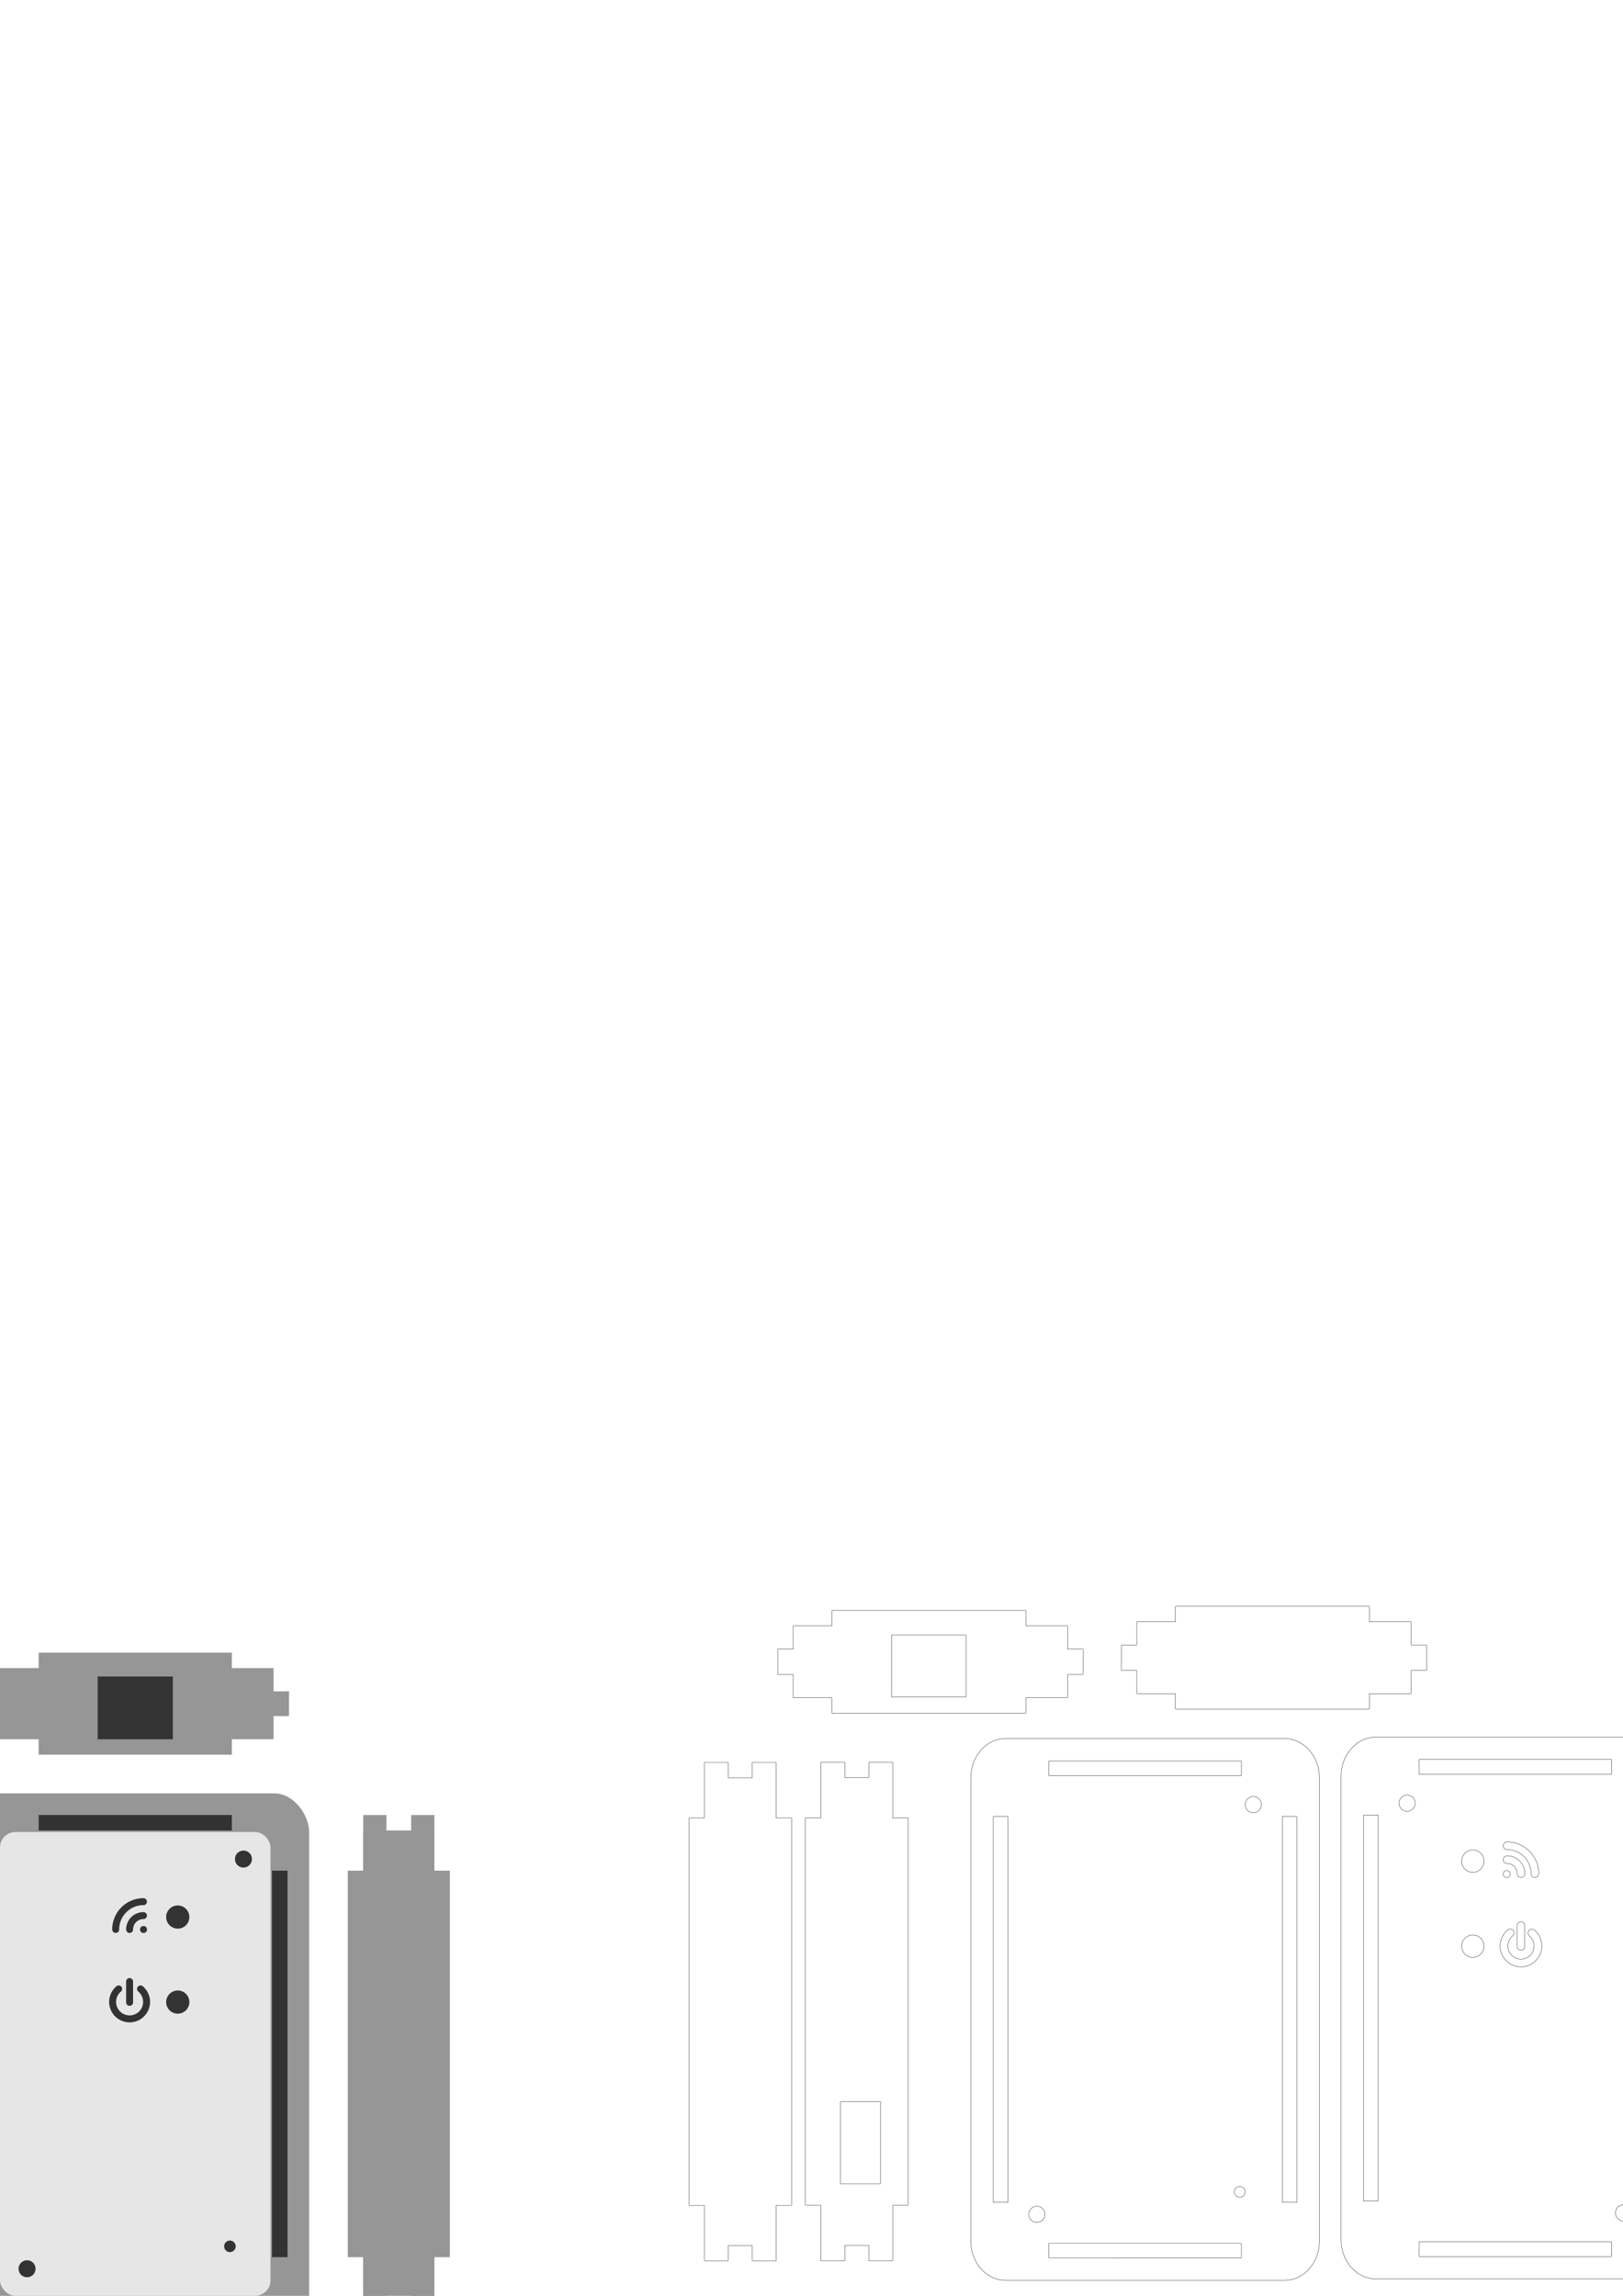 <?xml version="1.0" encoding="UTF-8" standalone="no"?>
<!-- Created with Inkscape (http://www.inkscape.org/) -->

<svg
   xmlns:dc="http://purl.org/dc/elements/1.1/"
   xmlns:cc="http://creativecommons.org/ns#"
   xmlns:rdf="http://www.w3.org/1999/02/22-rdf-syntax-ns#"
   xmlns:svg="http://www.w3.org/2000/svg"
   xmlns="http://www.w3.org/2000/svg"
   xmlns:sodipodi="http://sodipodi.sourceforge.net/DTD/sodipodi-0.dtd"
   xmlns:inkscape="http://www.inkscape.org/namespaces/inkscape"
   width="210mm"
   height="297mm"
   viewBox="0 0 210 297"
   version="1.1"
   id="svg8"
   inkscape:version="0.92.2 (5c3e80d, 2017-08-06)"
   sodipodi:docname="case.svg">
  <defs
     id="defs2" />
  <sodipodi:namedview
     id="base"
     pagecolor="#ffffff"
     bordercolor="#666666"
     borderopacity="1.0"
     inkscape:pageopacity="0.0"
     inkscape:pageshadow="2"
     inkscape:zoom="1"
     inkscape:cx="422.32258"
     inkscape:cy="192.67833"
     inkscape:document-units="mm"
     inkscape:current-layer="layer1"
     showgrid="false"
     inkscape:window-width="1366"
     inkscape:window-height="709"
     inkscape:window-x="0"
     inkscape:window-y="0"
     inkscape:window-maximized="1"
     inkscape:snap-global="false" />
  <g
     inkscape:label="Layer 1"
     inkscape:groupmode="layer"
     id="layer1">
    <rect
       style="color:#000000;overflow:visible;fill:#969696;fill-opacity:1;stroke:none;stroke-width:0.009;stroke-linecap:square;stroke-linejoin:miter;stroke-miterlimit:4;stroke-dasharray:none;stroke-opacity:1"
       id="rect840"
       width="45"
       height="70"
       x="-5"
       y="232"
       rx="4.487"
       ry="5.016" />
    <rect
       style="color:#000000;overflow:visible;fill:#e6e6e6;fill-opacity:1;stroke:none;stroke-width:2;stroke-linecap:round;stroke-linejoin:round;stroke-miterlimit:4;stroke-dasharray:none;stroke-opacity:1"
       id="rect815"
       width="35"
       height="60"
       x="-7.1054274e-15"
       y="237"
       rx="2"
       ry="2" />
    <circle
       style="color:#000000;overflow:visible;fill:#333333;fill-opacity:1;stroke:none;stroke-width:1.046;stroke-linecap:round;stroke-linejoin:round;stroke-miterlimit:4;stroke-dasharray:none;stroke-opacity:1"
       id="path817"
       cx="31.5"
       cy="240.5"
       r="1.1" />
    <circle
       r="1.1"
       cy="293.5"
       cx="3.5"
       id="circle819"
       style="color:#000000;overflow:visible;fill:#333333;fill-opacity:1;stroke:none;stroke-width:1.046;stroke-linecap:round;stroke-linejoin:round;stroke-miterlimit:4;stroke-dasharray:none;stroke-opacity:1" />
    <circle
       style="color:#000000;overflow:visible;fill:#333333;fill-opacity:1;stroke:none;stroke-width:1.427;stroke-linecap:round;stroke-linejoin:round;stroke-miterlimit:4;stroke-dasharray:none;stroke-opacity:1"
       id="path817-8"
       cx="23"
       cy="259"
       r="1.5" />
    <circle
       r="1.5"
       cy="248"
       cx="23"
       id="circle836"
       style="color:#000000;overflow:visible;fill:#333333;fill-opacity:1;stroke:none;stroke-width:1.427;stroke-linecap:round;stroke-linejoin:round;stroke-miterlimit:4;stroke-dasharray:none;stroke-opacity:1" />
    <circle
       style="color:#000000;overflow:visible;fill:#333333;fill-opacity:1;stroke:none;stroke-width:0.713;stroke-linecap:round;stroke-linejoin:round;stroke-miterlimit:4;stroke-dasharray:none;stroke-opacity:1"
       id="path817-8-7"
       cx="29.75"
       cy="290.6"
       r="0.75" />
    <rect
       style="color:#000000;overflow:visible;fill:#333333;fill-opacity:1;stroke:none;stroke-width:0.12;stroke-linecap:round;stroke-linejoin:round;stroke-miterlimit:4;stroke-dasharray:none;stroke-opacity:1"
       id="rect882"
       width="2"
       height="50"
       x="35.2"
       y="242" />
    <rect
       style="color:#000000;overflow:visible;fill:#333333;fill-opacity:1;stroke:none;stroke-width:0.12;stroke-linecap:round;stroke-linejoin:round;stroke-miterlimit:4;stroke-dasharray:none;stroke-opacity:1"
       id="rect882-6"
       width="2"
       height="50"
       x="-2.2"
       y="242" />
    <rect
       style="color:#000000;overflow:visible;fill:#333333;fill-opacity:1;stroke:none;stroke-width:0.106;stroke-linecap:round;stroke-linejoin:round;stroke-miterlimit:4;stroke-dasharray:none;stroke-opacity:1"
       id="rect882-6-2"
       width="25"
       height="2"
       x="5"
       y="234.8" />
    <rect
       style="color:#000000;overflow:visible;fill:#333333;fill-opacity:1;stroke:none;stroke-width:0.106;stroke-linecap:round;stroke-linejoin:round;stroke-miterlimit:4;stroke-dasharray:none;stroke-opacity:1"
       id="rect882-6-2-9"
       width="25"
       height="2"
       x="5"
       y="297.2" />
    <g
       id="g838"
       transform="translate(-8)">
      <rect
         y="236.8"
         x="-15"
         height="60.4"
         width="9.2"
         id="rect4743"
         style="color:#000000;overflow:visible;fill:#969696;fill-opacity:1;stroke:none;stroke-width:0.1;stroke-linecap:round;stroke-linejoin:round;stroke-miterlimit:4;stroke-dasharray:none;stroke-opacity:1" />
      <rect
         y="242"
         x="-17"
         height="50"
         width="13.2"
         id="rect4743-2"
         style="color:#000000;overflow:visible;fill:#969696;fill-opacity:1;stroke:none;stroke-width:0.109;stroke-linecap:round;stroke-linejoin:round;stroke-miterlimit:4;stroke-dasharray:none;stroke-opacity:1" />
      <rect
         y="234.8"
         x="-15"
         height="64.4"
         width="3"
         id="rect4743-28"
         style="color:#000000;overflow:visible;fill:#969696;fill-opacity:1;stroke:none;stroke-width:0.059;stroke-linecap:round;stroke-linejoin:round;stroke-miterlimit:4;stroke-dasharray:none;stroke-opacity:1" />
      <rect
         y="234.8"
         x="-8.8"
         height="64.4"
         width="3"
         id="rect4743-28-9"
         style="color:#000000;overflow:visible;fill:#969696;fill-opacity:1;stroke:none;stroke-width:0.059;stroke-linecap:round;stroke-linejoin:round;stroke-miterlimit:4;stroke-dasharray:none;stroke-opacity:1" />
    </g>
    <g
       id="g832"
       transform="translate(0,-5)">
      <rect
         y="220.8"
         x="0"
         height="9.2"
         width="35.4"
         id="rect4790"
         style="color:#000000;overflow:visible;fill:#969696;fill-opacity:1;stroke:none;stroke-width:0.104;stroke-linecap:round;stroke-linejoin:round;stroke-miterlimit:4;stroke-dasharray:none;stroke-opacity:1" />
      <rect
         y="223.8"
         x="-2"
         height="3.2"
         width="39.4"
         id="rect4790-7"
         style="color:#000000;overflow:visible;fill:#969696;fill-opacity:1;stroke:none;stroke-width:0.065;stroke-linecap:round;stroke-linejoin:round;stroke-miterlimit:4;stroke-dasharray:none;stroke-opacity:1" />
      <rect
         y="218.8"
         x="5"
         height="13.2"
         width="25"
         id="rect4790-3"
         style="color:#000000;overflow:visible;fill:#969696;fill-opacity:1;stroke:none;stroke-width:0.105;stroke-linecap:round;stroke-linejoin:round;stroke-miterlimit:4;stroke-dasharray:none;stroke-opacity:1" />
    </g>
    <rect
       style="color:#000000;overflow:visible;fill:#333333;fill-opacity:1;stroke:none;stroke-width:0.011;stroke-linecap:square;stroke-linejoin:miter;stroke-miterlimit:4;stroke-dasharray:none;stroke-opacity:1"
       id="rect842"
       width="5.259"
       height="10.729"
       x="-20.55"
       y="278.596" />
    <g
       id="g838-3"
       transform="translate(62,-4.5776367e-6)">
      <rect
         y="236.8"
         x="-15"
         height="60.4"
         width="9.2"
         id="rect4743-6"
         style="color:#000000;overflow:visible;fill:#969696;fill-opacity:1;stroke:none;stroke-width:0.1;stroke-linecap:round;stroke-linejoin:round;stroke-miterlimit:4;stroke-dasharray:none;stroke-opacity:1" />
      <rect
         y="242"
         x="-17"
         height="50"
         width="13.2"
         id="rect4743-2-7"
         style="color:#000000;overflow:visible;fill:#969696;fill-opacity:1;stroke:none;stroke-width:0.109;stroke-linecap:round;stroke-linejoin:round;stroke-miterlimit:4;stroke-dasharray:none;stroke-opacity:1" />
      <rect
         y="234.8"
         x="-15"
         height="64.4"
         width="3"
         id="rect4743-28-5"
         style="color:#000000;overflow:visible;fill:#969696;fill-opacity:1;stroke:none;stroke-width:0.059;stroke-linecap:round;stroke-linejoin:round;stroke-miterlimit:4;stroke-dasharray:none;stroke-opacity:1" />
      <rect
         y="234.8"
         x="-8.8"
         height="64.4"
         width="3"
         id="rect4743-28-9-3"
         style="color:#000000;overflow:visible;fill:#969696;fill-opacity:1;stroke:none;stroke-width:0.059;stroke-linecap:round;stroke-linejoin:round;stroke-miterlimit:4;stroke-dasharray:none;stroke-opacity:1" />
    </g>
    <g
       id="g832-5"
       transform="translate(0,87)">
      <rect
         y="220.8"
         x="0"
         height="9.2"
         width="35.4"
         id="rect4790-6"
         style="color:#000000;overflow:visible;fill:#969696;fill-opacity:1;stroke:none;stroke-width:0.104;stroke-linecap:round;stroke-linejoin:round;stroke-miterlimit:4;stroke-dasharray:none;stroke-opacity:1" />
      <rect
         y="223.8"
         x="-2"
         height="3.2"
         width="39.4"
         id="rect4790-7-2"
         style="color:#000000;overflow:visible;fill:#969696;fill-opacity:1;stroke:none;stroke-width:0.065;stroke-linecap:round;stroke-linejoin:round;stroke-miterlimit:4;stroke-dasharray:none;stroke-opacity:1" />
      <rect
         y="218.8"
         x="5"
         height="13.2"
         width="25"
         id="rect4790-3-9"
         style="color:#000000;overflow:visible;fill:#969696;fill-opacity:1;stroke:none;stroke-width:0.105;stroke-linecap:round;stroke-linejoin:round;stroke-miterlimit:4;stroke-dasharray:none;stroke-opacity:1" />
    </g>
    <rect
       style="color:#000000;overflow:visible;fill:#333333;fill-opacity:1;stroke:none;stroke-width:0.01;stroke-linecap:square;stroke-linejoin:miter;stroke-miterlimit:4;stroke-dasharray:none;stroke-opacity:1"
       id="rect895"
       width="9.72"
       height="8.12"
       x="12.64"
       y="216.88" />
    <g
       id="g903"
       transform="translate(0.11,-0.053)"
       style="fill:none;fill-opacity:1;stroke:#333333;stroke-opacity:1">
      <path
         sodipodi:open="true"
         d="m -257.349,18.071 a 2.197,2.197 0 0 1 -2.434,0.652 2.197,2.197 0 0 1 -1.445,-2.064 2.197,2.197 0 0 1 1.445,-2.064 2.197,2.197 0 0 1 2.434,0.652"
         sodipodi:end="5.5850536"
         sodipodi:start="0.6981317"
         sodipodi:ry="2.196857"
         sodipodi:rx="2.196857"
         sodipodi:cy="16.659245"
         sodipodi:cx="-259.0322"
         sodipodi:type="arc"
         transform="rotate(-90)"
         id="path897"
         style="color:#000000;overflow:visible;fill:none;fill-opacity:1;stroke:#333333;stroke-width:0.9;stroke-linecap:round;stroke-linejoin:miter;stroke-miterlimit:4;stroke-dasharray:none;stroke-opacity:1" />
      <path
         sodipodi:nodetypes="ccc"
         inkscape:connector-curvature="0"
         id="path899"
         d="m 16.659,256.395 v 2.697 0"
         style="fill:none;fill-opacity:1;fill-rule:evenodd;stroke:#333333;stroke-width:0.9;stroke-linecap:round;stroke-linejoin:miter;stroke-miterlimit:4;stroke-dasharray:none;stroke-opacity:1" />
    </g>
    <g
       id="g927"
       transform="matrix(-1,0,0,1,59.631,-2.572)">
      <circle
         r="0.45"
         cy="252.183"
         cx="41.061"
         id="path905"
         style="color:#000000;overflow:visible;fill:#333333;fill-opacity:1;stroke:none;stroke-width:0.513;stroke-linecap:round;stroke-linejoin:miter;stroke-miterlimit:4;stroke-dasharray:none;stroke-opacity:1" />
      <path
         sodipodi:open="true"
         d="m 41.067,250.383 a 1.794,1.794 0 0 1 1.794,1.794"
         sodipodi:end="0"
         sodipodi:start="4.712389"
         sodipodi:ry="1.793546"
         sodipodi:rx="1.7935458"
         sodipodi:cy="252.17697"
         sodipodi:cx="41.067493"
         sodipodi:type="arc"
         id="path907"
         style="color:#000000;overflow:visible;fill:none;fill-opacity:1;stroke:#333333;stroke-width:0.9;stroke-linecap:round;stroke-linejoin:miter;stroke-miterlimit:4;stroke-dasharray:none;stroke-opacity:1" />
      <path
         sodipodi:open="true"
         d="m 41.067,248.583 a 3.594,3.594 0 0 1 3.594,3.594"
         sodipodi:end="0"
         sodipodi:start="4.712389"
         sodipodi:ry="3.5935457"
         sodipodi:rx="3.5935457"
         sodipodi:cy="252.17697"
         sodipodi:cx="41.067493"
         sodipodi:type="arc"
         id="path907-1"
         style="color:#000000;overflow:visible;fill:none;fill-opacity:1;stroke:#333333;stroke-width:0.9;stroke-linecap:round;stroke-linejoin:miter;stroke-miterlimit:4;stroke-dasharray:none;stroke-opacity:1" />
    </g>
    <path
       style="color:#000000;font-style:normal;font-variant:normal;font-weight:normal;font-stretch:normal;font-size:medium;line-height:normal;font-family:sans-serif;font-variant-ligatures:normal;font-variant-position:normal;font-variant-caps:normal;font-variant-numeric:normal;font-variant-alternates:normal;font-feature-settings:normal;text-indent:0;text-align:start;text-decoration:none;text-decoration-line:none;text-decoration-style:solid;text-decoration-color:#000000;letter-spacing:normal;word-spacing:normal;text-transform:none;writing-mode:lr-tb;direction:ltr;text-orientation:mixed;dominant-baseline:auto;baseline-shift:baseline;text-anchor:start;white-space:normal;shape-padding:0;clip-rule:nonzero;display:inline;overflow:visible;visibility:visible;opacity:1;isolation:auto;mix-blend-mode:normal;color-interpolation:sRGB;color-interpolation-filters:linearRGB;solid-color:#000000;solid-opacity:1;vector-effect:none;fill:none;fill-opacity:1;fill-rule:nonzero;stroke:#333333;stroke-width:0.05;stroke-linecap:round;stroke-linejoin:round;stroke-miterlimit:4;stroke-dasharray:none;stroke-dashoffset:0;stroke-opacity:1;color-rendering:auto;image-rendering:auto;shape-rendering:auto;text-rendering:auto;enable-background:accumulate"
       d="m 107.685,208.329 c -0.028,-5e-5 -0.05,0.022 -0.05,0.05 v 1.95 h -4.95 c -0.028,-5e-5 -0.05,0.022 -0.05,0.05 v 2.95 h -1.95 c -0.028,-5e-5 -0.05,0.022 -0.05,0.05 v 3.2 c -5e-5,0.028 0.022,0.05 0.05,0.05 h 1.95 v 2.95 c -5e-5,0.028 0.022,0.05 0.05,0.05 h 4.95 v 1.95 c -5e-5,0.028 0.022,0.05 0.05,0.05 h 25 c 0.028,5e-5 0.05,-0.022 0.05,-0.05 v -1.95 h 5.35 c 0.028,5e-5 0.05,-0.022 0.05,-0.05 v -2.95 h 1.95 c 0.028,5e-5 0.05,-0.022 0.05,-0.05 v -3.2 c 5e-5,-0.028 -0.022,-0.05 -0.05,-0.05 h -1.95 v -2.95 c 5e-5,-0.028 -0.022,-0.05 -0.05,-0.05 h -5.35 v -1.95 c 5e-5,-0.028 -0.022,-0.05 -0.05,-0.05 z"
       id="rect4790-62"
       inkscape:connector-curvature="0"
       sodipodi:nodetypes="ccccccccccccccccccccccccccccccccc" />
    <path
       style="color:#000000;font-style:normal;font-variant:normal;font-weight:normal;font-stretch:normal;font-size:medium;line-height:normal;font-family:sans-serif;font-variant-ligatures:normal;font-variant-position:normal;font-variant-caps:normal;font-variant-numeric:normal;font-variant-alternates:normal;font-feature-settings:normal;text-indent:0;text-align:start;text-decoration:none;text-decoration-line:none;text-decoration-style:solid;text-decoration-color:#000000;letter-spacing:normal;word-spacing:normal;text-transform:none;writing-mode:lr-tb;direction:ltr;text-orientation:mixed;dominant-baseline:auto;baseline-shift:baseline;text-anchor:start;white-space:normal;shape-padding:0;clip-rule:nonzero;display:inline;overflow:visible;visibility:visible;opacity:1;isolation:auto;mix-blend-mode:normal;color-interpolation:sRGB;color-interpolation-filters:linearRGB;solid-color:#000000;solid-opacity:1;vector-effect:none;fill:none;fill-opacity:1;fill-rule:nonzero;stroke:#333333;stroke-width:0.05;stroke-linecap:square;stroke-linejoin:miter;stroke-miterlimit:4;stroke-dasharray:none;stroke-dashoffset:0;stroke-opacity:1;color-rendering:auto;image-rendering:auto;shape-rendering:auto;text-rendering:auto;enable-background:accumulate"
       d="m 115.375,211.51 h 9.621 v 8.02 H 115.375 Z"
       id="rect895-8"
       inkscape:connector-curvature="0"
       sodipodi:nodetypes="ccccc" />
    <path
       style="color:#000000;font-style:normal;font-variant:normal;font-weight:normal;font-stretch:normal;font-size:medium;line-height:normal;font-family:sans-serif;font-variant-ligatures:normal;font-variant-position:normal;font-variant-caps:normal;font-variant-numeric:normal;font-variant-alternates:normal;font-feature-settings:normal;text-indent:0;text-align:start;text-decoration:none;text-decoration-line:none;text-decoration-style:solid;text-decoration-color:#000000;letter-spacing:normal;word-spacing:normal;text-transform:none;writing-mode:lr-tb;direction:ltr;text-orientation:mixed;dominant-baseline:auto;baseline-shift:baseline;text-anchor:start;white-space:normal;shape-padding:0;clip-rule:nonzero;display:inline;overflow:visible;visibility:visible;opacity:1;isolation:auto;mix-blend-mode:normal;color-interpolation:sRGB;color-interpolation-filters:linearRGB;solid-color:#000000;solid-opacity:1;vector-effect:none;fill:none;fill-opacity:1;fill-rule:nonzero;stroke:#333333;stroke-width:0.05;stroke-linecap:round;stroke-linejoin:round;stroke-miterlimit:4;stroke-dasharray:none;stroke-dashoffset:0;stroke-opacity:1;color-rendering:auto;image-rendering:auto;shape-rendering:auto;text-rendering:auto;enable-background:accumulate"
       d="m 106.26,227.973 c -0.028,-5e-5 -0.05,0.022 -0.05,0.05 v 2 5.15 h -1.95 c -0.028,-5e-5 -0.05,0.022 -0.05,0.05 v 50 c -5e-5,0.028 0.022,0.05 0.05,0.05 h 1.95 v 5.15 2 c -5e-5,0.028 0.022,0.05 0.05,0.05 h 3 c 0.028,5e-5 0.05,-0.022 0.05,-0.05 v -1.95 h 3.1 v 1.95 c -5e-5,0.028 0.022,0.05 0.05,0.05 h 3 c 0.028,5e-5 0.05,-0.022 0.05,-0.05 v -2 -5.15 h 1.95 c 0.028,5e-5 0.05,-0.022 0.05,-0.05 V 235.223 c 5e-5,-0.028 -0.022,-0.05 -0.05,-0.05 h -1.95 v -5.15 -2 c 5e-5,-0.028 -0.022,-0.05 -0.05,-0.05 h -3 c -0.028,-5e-5 -0.05,0.022 -0.05,0.05 v 1.95 h -3.1 v -1.95 c 5e-5,-0.028 -0.022,-0.05 -0.05,-0.05 z"
       id="rect4743-9"
       inkscape:connector-curvature="0"
       sodipodi:nodetypes="ccccccccccccccccccccccccccccccccccccc" />
    <path
       style="color:#000000;font-style:normal;font-variant:normal;font-weight:normal;font-stretch:normal;font-size:medium;line-height:normal;font-family:sans-serif;font-variant-ligatures:normal;font-variant-position:normal;font-variant-caps:normal;font-variant-numeric:normal;font-variant-alternates:normal;font-feature-settings:normal;text-indent:0;text-align:start;text-decoration:none;text-decoration-line:none;text-decoration-style:solid;text-decoration-color:#000000;letter-spacing:normal;word-spacing:normal;text-transform:none;writing-mode:lr-tb;direction:ltr;text-orientation:mixed;dominant-baseline:auto;baseline-shift:baseline;text-anchor:start;white-space:normal;shape-padding:0;clip-rule:nonzero;display:inline;overflow:visible;visibility:visible;opacity:1;isolation:auto;mix-blend-mode:normal;color-interpolation:sRGB;color-interpolation-filters:linearRGB;solid-color:#000000;solid-opacity:1;vector-effect:none;fill:none;fill-opacity:1;fill-rule:nonzero;stroke:#333333;stroke-width:0.05;stroke-linecap:square;stroke-linejoin:miter;stroke-miterlimit:4;stroke-dasharray:none;stroke-dashoffset:0;stroke-opacity:1;color-rendering:auto;image-rendering:auto;shape-rendering:auto;text-rendering:auto;enable-background:accumulate"
       d="m 108.76,271.869 h 5.16 v 10.629 h -5.16 z"
       id="rect842-3"
       inkscape:connector-curvature="0"
       sodipodi:nodetypes="ccccc" />
    <g
       id="g1268">
      <path
         sodipodi:nodetypes="sssssssss"
         inkscape:connector-curvature="0"
         id="rect840-7"
         d="m 130.154,224.908 c -2.516,0 -4.537,2.263 -4.537,5.066 v 59.967 c 0,2.803 2.021,5.066 4.537,5.066 h 36.025 c 2.516,0 4.537,-2.263 4.537,-5.066 v -59.967 c 0,-2.803 -2.021,-5.066 -4.537,-5.066 z"
         style="color:#000000;font-style:normal;font-variant:normal;font-weight:normal;font-stretch:normal;font-size:medium;line-height:normal;font-family:sans-serif;font-variant-ligatures:normal;font-variant-position:normal;font-variant-caps:normal;font-variant-numeric:normal;font-variant-alternates:normal;font-feature-settings:normal;text-indent:0;text-align:start;text-decoration:none;text-decoration-line:none;text-decoration-style:solid;text-decoration-color:#000000;letter-spacing:normal;word-spacing:normal;text-transform:none;writing-mode:lr-tb;direction:ltr;text-orientation:mixed;dominant-baseline:auto;baseline-shift:baseline;text-anchor:start;white-space:normal;shape-padding:0;clip-rule:nonzero;display:inline;overflow:visible;visibility:visible;opacity:1;isolation:auto;mix-blend-mode:normal;color-interpolation:sRGB;color-interpolation-filters:linearRGB;solid-color:#000000;solid-opacity:1;vector-effect:none;fill:none;fill-opacity:1;fill-rule:nonzero;stroke:#333333;stroke-width:0.05;stroke-linecap:square;stroke-linejoin:miter;stroke-miterlimit:4;stroke-dasharray:none;stroke-dashoffset:0;stroke-opacity:1;color-rendering:auto;image-rendering:auto;shape-rendering:auto;text-rendering:auto;enable-background:accumulate" />
      <path
         sodipodi:nodetypes="sssss"
         inkscape:connector-curvature="0"
         id="path817-9"
         d="m 162.166,232.408 c 0.58,0 1.051,0.47 1.051,1.051 0,0.581 -0.47,1.049 -1.051,1.049 -0.581,0 -1.049,-0.468 -1.049,-1.049 0,-0.58 0.468,-1.051 1.049,-1.051 z"
         style="color:#000000;font-style:normal;font-variant:normal;font-weight:normal;font-stretch:normal;font-size:medium;line-height:normal;font-family:sans-serif;font-variant-ligatures:normal;font-variant-position:normal;font-variant-caps:normal;font-variant-numeric:normal;font-variant-alternates:normal;font-feature-settings:normal;text-indent:0;text-align:start;text-decoration:none;text-decoration-line:none;text-decoration-style:solid;text-decoration-color:#000000;letter-spacing:normal;word-spacing:normal;text-transform:none;writing-mode:lr-tb;direction:ltr;text-orientation:mixed;dominant-baseline:auto;baseline-shift:baseline;text-anchor:start;white-space:normal;shape-padding:0;clip-rule:nonzero;display:inline;overflow:visible;visibility:visible;opacity:1;isolation:auto;mix-blend-mode:normal;color-interpolation:sRGB;color-interpolation-filters:linearRGB;solid-color:#000000;solid-opacity:1;vector-effect:none;fill:none;fill-opacity:1;fill-rule:nonzero;stroke:#333333;stroke-width:0.05;stroke-linecap:round;stroke-linejoin:round;stroke-miterlimit:4;stroke-dasharray:none;stroke-dashoffset:0;stroke-opacity:1;color-rendering:auto;image-rendering:auto;shape-rendering:auto;text-rendering:auto;enable-background:accumulate" />
      <path
         sodipodi:nodetypes="sssss"
         inkscape:connector-curvature="0"
         id="circle819-2"
         d="m 134.166,285.408 c 0.58,0 1.051,0.47 1.051,1.051 0,0.581 -0.47,1.049 -1.051,1.049 -0.581,0 -1.049,-0.468 -1.049,-1.049 0,-0.58 0.468,-1.051 1.049,-1.051 z"
         style="color:#000000;font-style:normal;font-variant:normal;font-weight:normal;font-stretch:normal;font-size:medium;line-height:normal;font-family:sans-serif;font-variant-ligatures:normal;font-variant-position:normal;font-variant-caps:normal;font-variant-numeric:normal;font-variant-alternates:normal;font-feature-settings:normal;text-indent:0;text-align:start;text-decoration:none;text-decoration-line:none;text-decoration-style:solid;text-decoration-color:#000000;letter-spacing:normal;word-spacing:normal;text-transform:none;writing-mode:lr-tb;direction:ltr;text-orientation:mixed;dominant-baseline:auto;baseline-shift:baseline;text-anchor:start;white-space:normal;shape-padding:0;clip-rule:nonzero;display:inline;overflow:visible;visibility:visible;opacity:1;isolation:auto;mix-blend-mode:normal;color-interpolation:sRGB;color-interpolation-filters:linearRGB;solid-color:#000000;solid-opacity:1;vector-effect:none;fill:none;fill-opacity:1;fill-rule:nonzero;stroke:#333333;stroke-width:0.05;stroke-linecap:round;stroke-linejoin:round;stroke-miterlimit:4;stroke-dasharray:none;stroke-dashoffset:0;stroke-opacity:1;color-rendering:auto;image-rendering:auto;shape-rendering:auto;text-rendering:auto;enable-background:accumulate" />
      <path
         sodipodi:nodetypes="sssss"
         inkscape:connector-curvature="0"
         id="path817-8-7-9"
         d="m 160.416,282.857 c 0.387,0 0.701,0.314 0.701,0.701 0,0.387 -0.314,0.699 -0.701,0.699 -0.387,0 -0.699,-0.312 -0.699,-0.699 0,-0.387 0.312,-0.701 0.699,-0.701 z"
         style="color:#000000;font-style:normal;font-variant:normal;font-weight:normal;font-stretch:normal;font-size:medium;line-height:normal;font-family:sans-serif;font-variant-ligatures:normal;font-variant-position:normal;font-variant-caps:normal;font-variant-numeric:normal;font-variant-alternates:normal;font-feature-settings:normal;text-indent:0;text-align:start;text-decoration:none;text-decoration-line:none;text-decoration-style:solid;text-decoration-color:#000000;letter-spacing:normal;word-spacing:normal;text-transform:none;writing-mode:lr-tb;direction:ltr;text-orientation:mixed;dominant-baseline:auto;baseline-shift:baseline;text-anchor:start;white-space:normal;shape-padding:0;clip-rule:nonzero;display:inline;overflow:visible;visibility:visible;opacity:1;isolation:auto;mix-blend-mode:normal;color-interpolation:sRGB;color-interpolation-filters:linearRGB;solid-color:#000000;solid-opacity:1;vector-effect:none;fill:none;fill-opacity:1;fill-rule:nonzero;stroke:#333333;stroke-width:0.05;stroke-linecap:round;stroke-linejoin:round;stroke-miterlimit:4;stroke-dasharray:none;stroke-dashoffset:0;stroke-opacity:1;color-rendering:auto;image-rendering:auto;shape-rendering:auto;text-rendering:auto;enable-background:accumulate" />
      <path
         sodipodi:nodetypes="ccccc"
         inkscape:connector-curvature="0"
         id="rect882-7"
         d="m 165.916,235.008 h 1.9 v 49.9 h -1.9 z"
         style="color:#000000;font-style:normal;font-variant:normal;font-weight:normal;font-stretch:normal;font-size:medium;line-height:normal;font-family:sans-serif;font-variant-ligatures:normal;font-variant-position:normal;font-variant-caps:normal;font-variant-numeric:normal;font-variant-alternates:normal;font-feature-settings:normal;text-indent:0;text-align:start;text-decoration:none;text-decoration-line:none;text-decoration-style:solid;text-decoration-color:#000000;letter-spacing:normal;word-spacing:normal;text-transform:none;writing-mode:lr-tb;direction:ltr;text-orientation:mixed;dominant-baseline:auto;baseline-shift:baseline;text-anchor:start;white-space:normal;shape-padding:0;clip-rule:nonzero;display:inline;overflow:visible;visibility:visible;opacity:1;isolation:auto;mix-blend-mode:normal;color-interpolation:sRGB;color-interpolation-filters:linearRGB;solid-color:#000000;solid-opacity:1;vector-effect:none;fill:none;fill-opacity:1;fill-rule:nonzero;stroke:#333333;stroke-width:0.05;stroke-linecap:round;stroke-linejoin:round;stroke-miterlimit:4;stroke-dasharray:none;stroke-dashoffset:0;stroke-opacity:1;color-rendering:auto;image-rendering:auto;shape-rendering:auto;text-rendering:auto;enable-background:accumulate" />
      <path
         sodipodi:nodetypes="ccccc"
         inkscape:connector-curvature="0"
         id="rect882-6-3"
         d="m 128.518,235.008 h 1.898 v 49.9 h -1.898 z"
         style="color:#000000;font-style:normal;font-variant:normal;font-weight:normal;font-stretch:normal;font-size:medium;line-height:normal;font-family:sans-serif;font-variant-ligatures:normal;font-variant-position:normal;font-variant-caps:normal;font-variant-numeric:normal;font-variant-alternates:normal;font-feature-settings:normal;text-indent:0;text-align:start;text-decoration:none;text-decoration-line:none;text-decoration-style:solid;text-decoration-color:#000000;letter-spacing:normal;word-spacing:normal;text-transform:none;writing-mode:lr-tb;direction:ltr;text-orientation:mixed;dominant-baseline:auto;baseline-shift:baseline;text-anchor:start;white-space:normal;shape-padding:0;clip-rule:nonzero;display:inline;overflow:visible;visibility:visible;opacity:1;isolation:auto;mix-blend-mode:normal;color-interpolation:sRGB;color-interpolation-filters:linearRGB;solid-color:#000000;solid-opacity:1;vector-effect:none;fill:none;fill-opacity:1;fill-rule:nonzero;stroke:#333333;stroke-width:0.05;stroke-linecap:round;stroke-linejoin:round;stroke-miterlimit:4;stroke-dasharray:none;stroke-dashoffset:0;stroke-opacity:1;color-rendering:auto;image-rendering:auto;shape-rendering:auto;text-rendering:auto;enable-background:accumulate" />
      <path
         sodipodi:nodetypes="ccccc"
         inkscape:connector-curvature="0"
         id="rect882-6-2-6"
         d="m 135.717,227.809 h 24.9 v 1.9 H 135.717 Z"
         style="color:#000000;font-style:normal;font-variant:normal;font-weight:normal;font-stretch:normal;font-size:medium;line-height:normal;font-family:sans-serif;font-variant-ligatures:normal;font-variant-position:normal;font-variant-caps:normal;font-variant-numeric:normal;font-variant-alternates:normal;font-feature-settings:normal;text-indent:0;text-align:start;text-decoration:none;text-decoration-line:none;text-decoration-style:solid;text-decoration-color:#000000;letter-spacing:normal;word-spacing:normal;text-transform:none;writing-mode:lr-tb;direction:ltr;text-orientation:mixed;dominant-baseline:auto;baseline-shift:baseline;text-anchor:start;white-space:normal;shape-padding:0;clip-rule:nonzero;display:inline;overflow:visible;visibility:visible;opacity:1;isolation:auto;mix-blend-mode:normal;color-interpolation:sRGB;color-interpolation-filters:linearRGB;solid-color:#000000;solid-opacity:1;vector-effect:none;fill:none;fill-opacity:1;fill-rule:nonzero;stroke:#333333;stroke-width:0.05;stroke-linecap:round;stroke-linejoin:round;stroke-miterlimit:4;stroke-dasharray:none;stroke-dashoffset:0;stroke-opacity:1;color-rendering:auto;image-rendering:auto;shape-rendering:auto;text-rendering:auto;enable-background:accumulate" />
      <path
         sodipodi:nodetypes="ccccc"
         inkscape:connector-curvature="0"
         id="rect882-6-2-9-1"
         d="m 135.717,290.209 h 24.9 v 1.898 H 135.717 Z"
         style="color:#000000;font-style:normal;font-variant:normal;font-weight:normal;font-stretch:normal;font-size:medium;line-height:normal;font-family:sans-serif;font-variant-ligatures:normal;font-variant-position:normal;font-variant-caps:normal;font-variant-numeric:normal;font-variant-alternates:normal;font-feature-settings:normal;text-indent:0;text-align:start;text-decoration:none;text-decoration-line:none;text-decoration-style:solid;text-decoration-color:#000000;letter-spacing:normal;word-spacing:normal;text-transform:none;writing-mode:lr-tb;direction:ltr;text-orientation:mixed;dominant-baseline:auto;baseline-shift:baseline;text-anchor:start;white-space:normal;shape-padding:0;clip-rule:nonzero;display:inline;overflow:visible;visibility:visible;opacity:1;isolation:auto;mix-blend-mode:normal;color-interpolation:sRGB;color-interpolation-filters:linearRGB;solid-color:#000000;solid-opacity:1;vector-effect:none;fill:none;fill-opacity:1;fill-rule:nonzero;stroke:#333333;stroke-width:0.05;stroke-linecap:round;stroke-linejoin:round;stroke-miterlimit:4;stroke-dasharray:none;stroke-dashoffset:0;stroke-opacity:1;color-rendering:auto;image-rendering:auto;shape-rendering:auto;text-rendering:auto;enable-background:accumulate" />
    </g>
    <g
       id="g1249"
       transform="matrix(-1,0,0,1,375.113,-38.914)">
      <path
         sodipodi:nodetypes="sssssssss"
         inkscape:connector-curvature="0"
         id="rect840-7-8"
         d="m 161.031,263.634 c -2.516,0 -4.537,2.263 -4.537,5.066 v 59.967 c 0,2.803 2.021,5.066 4.537,5.066 h 36.025 c 2.516,0 4.537,-2.263 4.537,-5.066 v -59.967 c 0,-2.803 -2.021,-5.066 -4.537,-5.066 z"
         style="color:#000000;font-style:normal;font-variant:normal;font-weight:normal;font-stretch:normal;font-size:medium;line-height:normal;font-family:sans-serif;font-variant-ligatures:normal;font-variant-position:normal;font-variant-caps:normal;font-variant-numeric:normal;font-variant-alternates:normal;font-feature-settings:normal;text-indent:0;text-align:start;text-decoration:none;text-decoration-line:none;text-decoration-style:solid;text-decoration-color:#000000;letter-spacing:normal;word-spacing:normal;text-transform:none;writing-mode:lr-tb;direction:ltr;text-orientation:mixed;dominant-baseline:auto;baseline-shift:baseline;text-anchor:start;white-space:normal;shape-padding:0;clip-rule:nonzero;display:inline;overflow:visible;visibility:visible;opacity:1;isolation:auto;mix-blend-mode:normal;color-interpolation:sRGB;color-interpolation-filters:linearRGB;solid-color:#000000;solid-opacity:1;vector-effect:none;fill:none;fill-opacity:1;fill-rule:nonzero;stroke:#333333;stroke-width:0.05;stroke-linecap:square;stroke-linejoin:miter;stroke-miterlimit:4;stroke-dasharray:none;stroke-dashoffset:0;stroke-opacity:1;color-rendering:auto;image-rendering:auto;shape-rendering:auto;text-rendering:auto;enable-background:accumulate" />
      <path
         sodipodi:nodetypes="sssss"
         inkscape:connector-curvature="0"
         id="path817-9-4"
         d="m 193.043,271.134 c 0.58,0 1.051,0.47 1.051,1.051 0,0.581 -0.47,1.049 -1.051,1.049 -0.581,0 -1.049,-0.468 -1.049,-1.049 0,-0.58 0.468,-1.051 1.049,-1.051 z"
         style="color:#000000;font-style:normal;font-variant:normal;font-weight:normal;font-stretch:normal;font-size:medium;line-height:normal;font-family:sans-serif;font-variant-ligatures:normal;font-variant-position:normal;font-variant-caps:normal;font-variant-numeric:normal;font-variant-alternates:normal;font-feature-settings:normal;text-indent:0;text-align:start;text-decoration:none;text-decoration-line:none;text-decoration-style:solid;text-decoration-color:#000000;letter-spacing:normal;word-spacing:normal;text-transform:none;writing-mode:lr-tb;direction:ltr;text-orientation:mixed;dominant-baseline:auto;baseline-shift:baseline;text-anchor:start;white-space:normal;shape-padding:0;clip-rule:nonzero;display:inline;overflow:visible;visibility:visible;opacity:1;isolation:auto;mix-blend-mode:normal;color-interpolation:sRGB;color-interpolation-filters:linearRGB;solid-color:#000000;solid-opacity:1;vector-effect:none;fill:none;fill-opacity:1;fill-rule:nonzero;stroke:#333333;stroke-width:0.05;stroke-linecap:round;stroke-linejoin:round;stroke-miterlimit:4;stroke-dasharray:none;stroke-dashoffset:0;stroke-opacity:1;color-rendering:auto;image-rendering:auto;shape-rendering:auto;text-rendering:auto;enable-background:accumulate" />
      <path
         sodipodi:nodetypes="sssss"
         inkscape:connector-curvature="0"
         id="circle819-2-5"
         d="m 165.043,324.134 c 0.58,0 1.051,0.47 1.051,1.051 0,0.581 -0.47,1.049 -1.051,1.049 -0.581,0 -1.049,-0.468 -1.049,-1.049 0,-0.58 0.468,-1.051 1.049,-1.051 z"
         style="color:#000000;font-style:normal;font-variant:normal;font-weight:normal;font-stretch:normal;font-size:medium;line-height:normal;font-family:sans-serif;font-variant-ligatures:normal;font-variant-position:normal;font-variant-caps:normal;font-variant-numeric:normal;font-variant-alternates:normal;font-feature-settings:normal;text-indent:0;text-align:start;text-decoration:none;text-decoration-line:none;text-decoration-style:solid;text-decoration-color:#000000;letter-spacing:normal;word-spacing:normal;text-transform:none;writing-mode:lr-tb;direction:ltr;text-orientation:mixed;dominant-baseline:auto;baseline-shift:baseline;text-anchor:start;white-space:normal;shape-padding:0;clip-rule:nonzero;display:inline;overflow:visible;visibility:visible;opacity:1;isolation:auto;mix-blend-mode:normal;color-interpolation:sRGB;color-interpolation-filters:linearRGB;solid-color:#000000;solid-opacity:1;vector-effect:none;fill:none;fill-opacity:1;fill-rule:nonzero;stroke:#333333;stroke-width:0.05;stroke-linecap:round;stroke-linejoin:round;stroke-miterlimit:4;stroke-dasharray:none;stroke-dashoffset:0;stroke-opacity:1;color-rendering:auto;image-rendering:auto;shape-rendering:auto;text-rendering:auto;enable-background:accumulate" />
      <path
         sodipodi:nodetypes="sssss"
         inkscape:connector-curvature="0"
         id="path817-8-2-0"
         d="m 184.543,289.234 c 0.801,0 1.451,0.65 1.451,1.451 0,0.801 -0.65,1.449 -1.451,1.449 -0.801,0 -1.449,-0.648 -1.449,-1.449 0,-0.801 0.648,-1.451 1.449,-1.451 z"
         style="color:#000000;font-style:normal;font-variant:normal;font-weight:normal;font-stretch:normal;font-size:medium;line-height:normal;font-family:sans-serif;font-variant-ligatures:normal;font-variant-position:normal;font-variant-caps:normal;font-variant-numeric:normal;font-variant-alternates:normal;font-feature-settings:normal;text-indent:0;text-align:start;text-decoration:none;text-decoration-line:none;text-decoration-style:solid;text-decoration-color:#000000;letter-spacing:normal;word-spacing:normal;text-transform:none;writing-mode:lr-tb;direction:ltr;text-orientation:mixed;dominant-baseline:auto;baseline-shift:baseline;text-anchor:start;white-space:normal;shape-padding:0;clip-rule:nonzero;display:inline;overflow:visible;visibility:visible;opacity:1;isolation:auto;mix-blend-mode:normal;color-interpolation:sRGB;color-interpolation-filters:linearRGB;solid-color:#000000;solid-opacity:1;vector-effect:none;fill:none;fill-opacity:1;fill-rule:nonzero;stroke:#333333;stroke-width:0.05;stroke-linecap:round;stroke-linejoin:round;stroke-miterlimit:4;stroke-dasharray:none;stroke-dashoffset:0;stroke-opacity:1;color-rendering:auto;image-rendering:auto;shape-rendering:auto;text-rendering:auto;enable-background:accumulate" />
      <path
         sodipodi:nodetypes="sssss"
         inkscape:connector-curvature="0"
         id="circle836-8-3"
         d="m 184.543,278.234 c 0.801,0 1.451,0.65 1.451,1.451 0,0.801 -0.65,1.449 -1.451,1.449 -0.801,0 -1.449,-0.648 -1.449,-1.449 0,-0.801 0.648,-1.451 1.449,-1.451 z"
         style="color:#000000;font-style:normal;font-variant:normal;font-weight:normal;font-stretch:normal;font-size:medium;line-height:normal;font-family:sans-serif;font-variant-ligatures:normal;font-variant-position:normal;font-variant-caps:normal;font-variant-numeric:normal;font-variant-alternates:normal;font-feature-settings:normal;text-indent:0;text-align:start;text-decoration:none;text-decoration-line:none;text-decoration-style:solid;text-decoration-color:#000000;letter-spacing:normal;word-spacing:normal;text-transform:none;writing-mode:lr-tb;direction:ltr;text-orientation:mixed;dominant-baseline:auto;baseline-shift:baseline;text-anchor:start;white-space:normal;shape-padding:0;clip-rule:nonzero;display:inline;overflow:visible;visibility:visible;opacity:1;isolation:auto;mix-blend-mode:normal;color-interpolation:sRGB;color-interpolation-filters:linearRGB;solid-color:#000000;solid-opacity:1;vector-effect:none;fill:none;fill-opacity:1;fill-rule:nonzero;stroke:#333333;stroke-width:0.05;stroke-linecap:round;stroke-linejoin:round;stroke-miterlimit:4;stroke-dasharray:none;stroke-dashoffset:0;stroke-opacity:1;color-rendering:auto;image-rendering:auto;shape-rendering:auto;text-rendering:auto;enable-background:accumulate" />
      <path
         sodipodi:nodetypes="ccccc"
         inkscape:connector-curvature="0"
         id="rect882-7-1"
         d="m 196.793,273.734 h 1.9 v 49.9 h -1.9 z"
         style="color:#000000;font-style:normal;font-variant:normal;font-weight:normal;font-stretch:normal;font-size:medium;line-height:normal;font-family:sans-serif;font-variant-ligatures:normal;font-variant-position:normal;font-variant-caps:normal;font-variant-numeric:normal;font-variant-alternates:normal;font-feature-settings:normal;text-indent:0;text-align:start;text-decoration:none;text-decoration-line:none;text-decoration-style:solid;text-decoration-color:#000000;letter-spacing:normal;word-spacing:normal;text-transform:none;writing-mode:lr-tb;direction:ltr;text-orientation:mixed;dominant-baseline:auto;baseline-shift:baseline;text-anchor:start;white-space:normal;shape-padding:0;clip-rule:nonzero;display:inline;overflow:visible;visibility:visible;opacity:1;isolation:auto;mix-blend-mode:normal;color-interpolation:sRGB;color-interpolation-filters:linearRGB;solid-color:#000000;solid-opacity:1;vector-effect:none;fill:none;fill-opacity:1;fill-rule:nonzero;stroke:#333333;stroke-width:0.05;stroke-linecap:round;stroke-linejoin:round;stroke-miterlimit:4;stroke-dasharray:none;stroke-dashoffset:0;stroke-opacity:1;color-rendering:auto;image-rendering:auto;shape-rendering:auto;text-rendering:auto;enable-background:accumulate" />
      <path
         sodipodi:nodetypes="ccccc"
         inkscape:connector-curvature="0"
         id="rect882-6-3-0"
         d="m 159.394,273.734 h 1.898 v 49.9 h -1.898 z"
         style="color:#000000;font-style:normal;font-variant:normal;font-weight:normal;font-stretch:normal;font-size:medium;line-height:normal;font-family:sans-serif;font-variant-ligatures:normal;font-variant-position:normal;font-variant-caps:normal;font-variant-numeric:normal;font-variant-alternates:normal;font-feature-settings:normal;text-indent:0;text-align:start;text-decoration:none;text-decoration-line:none;text-decoration-style:solid;text-decoration-color:#000000;letter-spacing:normal;word-spacing:normal;text-transform:none;writing-mode:lr-tb;direction:ltr;text-orientation:mixed;dominant-baseline:auto;baseline-shift:baseline;text-anchor:start;white-space:normal;shape-padding:0;clip-rule:nonzero;display:inline;overflow:visible;visibility:visible;opacity:1;isolation:auto;mix-blend-mode:normal;color-interpolation:sRGB;color-interpolation-filters:linearRGB;solid-color:#000000;solid-opacity:1;vector-effect:none;fill:none;fill-opacity:1;fill-rule:nonzero;stroke:#333333;stroke-width:0.05;stroke-linecap:round;stroke-linejoin:round;stroke-miterlimit:4;stroke-dasharray:none;stroke-dashoffset:0;stroke-opacity:1;color-rendering:auto;image-rendering:auto;shape-rendering:auto;text-rendering:auto;enable-background:accumulate" />
      <path
         sodipodi:nodetypes="ccccc"
         inkscape:connector-curvature="0"
         id="rect882-6-2-6-6"
         d="m 166.594,266.534 h 24.9 v 1.9 h -24.9 z"
         style="color:#000000;font-style:normal;font-variant:normal;font-weight:normal;font-stretch:normal;font-size:medium;line-height:normal;font-family:sans-serif;font-variant-ligatures:normal;font-variant-position:normal;font-variant-caps:normal;font-variant-numeric:normal;font-variant-alternates:normal;font-feature-settings:normal;text-indent:0;text-align:start;text-decoration:none;text-decoration-line:none;text-decoration-style:solid;text-decoration-color:#000000;letter-spacing:normal;word-spacing:normal;text-transform:none;writing-mode:lr-tb;direction:ltr;text-orientation:mixed;dominant-baseline:auto;baseline-shift:baseline;text-anchor:start;white-space:normal;shape-padding:0;clip-rule:nonzero;display:inline;overflow:visible;visibility:visible;opacity:1;isolation:auto;mix-blend-mode:normal;color-interpolation:sRGB;color-interpolation-filters:linearRGB;solid-color:#000000;solid-opacity:1;vector-effect:none;fill:none;fill-opacity:1;fill-rule:nonzero;stroke:#333333;stroke-width:0.05;stroke-linecap:round;stroke-linejoin:round;stroke-miterlimit:4;stroke-dasharray:none;stroke-dashoffset:0;stroke-opacity:1;color-rendering:auto;image-rendering:auto;shape-rendering:auto;text-rendering:auto;enable-background:accumulate" />
      <path
         sodipodi:nodetypes="ccccc"
         inkscape:connector-curvature="0"
         id="rect882-6-2-9-1-3"
         d="m 166.594,328.935 h 24.9 v 1.898 h -24.9 z"
         style="color:#000000;font-style:normal;font-variant:normal;font-weight:normal;font-stretch:normal;font-size:medium;line-height:normal;font-family:sans-serif;font-variant-ligatures:normal;font-variant-position:normal;font-variant-caps:normal;font-variant-numeric:normal;font-variant-alternates:normal;font-feature-settings:normal;text-indent:0;text-align:start;text-decoration:none;text-decoration-line:none;text-decoration-style:solid;text-decoration-color:#000000;letter-spacing:normal;word-spacing:normal;text-transform:none;writing-mode:lr-tb;direction:ltr;text-orientation:mixed;dominant-baseline:auto;baseline-shift:baseline;text-anchor:start;white-space:normal;shape-padding:0;clip-rule:nonzero;display:inline;overflow:visible;visibility:visible;opacity:1;isolation:auto;mix-blend-mode:normal;color-interpolation:sRGB;color-interpolation-filters:linearRGB;solid-color:#000000;solid-opacity:1;vector-effect:none;fill:none;fill-opacity:1;fill-rule:nonzero;stroke:#333333;stroke-width:0.05;stroke-linecap:round;stroke-linejoin:round;stroke-miterlimit:4;stroke-dasharray:none;stroke-dashoffset:0;stroke-opacity:1;color-rendering:auto;image-rendering:auto;shape-rendering:auto;text-rendering:auto;enable-background:accumulate" />
      <g
         style="fill:none;fill-opacity:1;stroke:#333333;stroke-width:0.05;stroke-miterlimit:4;stroke-dasharray:none;stroke-opacity:1"
         transform="translate(161.654,31.632)"
         id="g903-2-2">
        <path
           inkscape:connector-curvature="0"
           id="path897-9-0"
           d="m 14.055,258.334 c -0.14,0.523 -0.123,1.089 0.07,1.621 0.387,1.064 1.403,1.773 2.535,1.773 1.132,0 2.146,-0.71 2.533,-1.773 0.387,-1.064 0.066,-2.261 -0.801,-2.988 A 0.5,0.5 0 1 0 17.75,257.732 c 0.548,0.46 0.748,1.209 0.504,1.881 -0.245,0.672 -0.879,1.115 -1.594,1.115 -0.715,0 -1.351,-0.443 -1.596,-1.115 -0.245,-0.672 -0.044,-1.421 0.504,-1.881 a 0.5,0.5 0 1 0 -0.643,-0.766 c -0.434,0.364 -0.731,0.844 -0.871,1.367 z"
           style="color:#000000;font-style:normal;font-variant:normal;font-weight:normal;font-stretch:normal;font-size:medium;line-height:normal;font-family:sans-serif;font-variant-ligatures:normal;font-variant-position:normal;font-variant-caps:normal;font-variant-numeric:normal;font-variant-alternates:normal;font-feature-settings:normal;text-indent:0;text-align:start;text-decoration:none;text-decoration-line:none;text-decoration-style:solid;text-decoration-color:#000000;letter-spacing:normal;word-spacing:normal;text-transform:none;writing-mode:lr-tb;direction:ltr;text-orientation:mixed;dominant-baseline:auto;baseline-shift:baseline;text-anchor:start;white-space:normal;shape-padding:0;clip-rule:nonzero;display:inline;overflow:visible;visibility:visible;opacity:1;isolation:auto;mix-blend-mode:normal;color-interpolation:sRGB;color-interpolation-filters:linearRGB;solid-color:#000000;solid-opacity:1;vector-effect:none;fill:none;fill-opacity:1;fill-rule:nonzero;stroke:#333333;stroke-width:0.05;stroke-linecap:round;stroke-linejoin:miter;stroke-miterlimit:4;stroke-dasharray:none;stroke-dashoffset:0;stroke-opacity:1;color-rendering:auto;image-rendering:auto;shape-rendering:auto;text-rendering:auto;enable-background:accumulate" />
        <path
           inkscape:connector-curvature="0"
           id="path899-3-6"
           d="m 16.652,255.889 a 0.5,0.5 0 0 0 -0.492,0.506 v 2.697 a 0.5,0.5 0 1 0 1,0 v -2.697 a 0.5,0.5 0 0 0 -0.508,-0.506 z"
           style="color:#000000;font-style:normal;font-variant:normal;font-weight:normal;font-stretch:normal;font-size:medium;line-height:normal;font-family:sans-serif;font-variant-ligatures:normal;font-variant-position:normal;font-variant-caps:normal;font-variant-numeric:normal;font-variant-alternates:normal;font-feature-settings:normal;text-indent:0;text-align:start;text-decoration:none;text-decoration-line:none;text-decoration-style:solid;text-decoration-color:#000000;letter-spacing:normal;word-spacing:normal;text-transform:none;writing-mode:lr-tb;direction:ltr;text-orientation:mixed;dominant-baseline:auto;baseline-shift:baseline;text-anchor:start;white-space:normal;shape-padding:0;clip-rule:nonzero;display:inline;overflow:visible;visibility:visible;opacity:1;isolation:auto;mix-blend-mode:normal;color-interpolation:sRGB;color-interpolation-filters:linearRGB;solid-color:#000000;solid-opacity:1;vector-effect:none;fill:none;fill-opacity:1;fill-rule:evenodd;stroke:#333333;stroke-width:0.05;stroke-linecap:round;stroke-linejoin:miter;stroke-miterlimit:4;stroke-dasharray:none;stroke-dashoffset:0;stroke-opacity:1;color-rendering:auto;image-rendering:auto;shape-rendering:auto;text-rendering:auto;enable-background:accumulate" />
      </g>
      <g
         style="fill:none;stroke:#333333;stroke-width:0.05;stroke-miterlimit:4;stroke-dasharray:none;stroke-opacity:1"
         transform="matrix(-1,0,0,1,221.174,29.112)"
         id="g927-1-1">
        <path
           inkscape:connector-curvature="0"
           id="path905-9-5"
           d="m 41.461,252.235 a 0.45,0.45 0 0 1 -0.45,0.45 0.45,0.45 0 0 1 -0.45,-0.45 0.45,0.45 0 0 1 0.45,-0.45 0.45,0.45 0 0 1 0.45,0.45 z"
           style="color:#000000;overflow:visible;fill:none;fill-opacity:1;stroke:#333333;stroke-width:0.05;stroke-linecap:round;stroke-linejoin:miter;stroke-miterlimit:4;stroke-dasharray:none;stroke-opacity:1" />
        <path
           inkscape:connector-curvature="0"
           id="path907-4-5"
           d="m 41.068,249.883 a 0.5,0.5 0 1 0 0,1 c 0.72,0 1.293,0.575 1.293,1.295 a 0.5,0.5 0 1 0 1,0 c -4e-6,-1.261 -1.032,-2.295 -2.293,-2.295 z"
           style="color:#000000;font-style:normal;font-variant:normal;font-weight:normal;font-stretch:normal;font-size:medium;line-height:normal;font-family:sans-serif;font-variant-ligatures:normal;font-variant-position:normal;font-variant-caps:normal;font-variant-numeric:normal;font-variant-alternates:normal;font-feature-settings:normal;text-indent:0;text-align:start;text-decoration:none;text-decoration-line:none;text-decoration-style:solid;text-decoration-color:#000000;letter-spacing:normal;word-spacing:normal;text-transform:none;writing-mode:lr-tb;direction:ltr;text-orientation:mixed;dominant-baseline:auto;baseline-shift:baseline;text-anchor:start;white-space:normal;shape-padding:0;clip-rule:nonzero;display:inline;overflow:visible;visibility:visible;opacity:1;isolation:auto;mix-blend-mode:normal;color-interpolation:sRGB;color-interpolation-filters:linearRGB;solid-color:#000000;solid-opacity:1;vector-effect:none;fill:none;fill-opacity:1;fill-rule:nonzero;stroke:#333333;stroke-width:0.05;stroke-linecap:round;stroke-linejoin:miter;stroke-miterlimit:4;stroke-dasharray:none;stroke-dashoffset:0;stroke-opacity:1;color-rendering:auto;image-rendering:auto;shape-rendering:auto;text-rendering:auto;enable-background:accumulate" />
        <path
           inkscape:connector-curvature="0"
           id="path907-1-7-4"
           d="m 41.068,248.084 a 0.5,0.5 0 1 0 0,1 c 1.714,0 3.092,1.379 3.092,3.094 a 0.5,0.5 0 1 0 1,0 c -3e-6,-2.255 -1.837,-4.094 -4.092,-4.094 z"
           style="color:#000000;font-style:normal;font-variant:normal;font-weight:normal;font-stretch:normal;font-size:medium;line-height:normal;font-family:sans-serif;font-variant-ligatures:normal;font-variant-position:normal;font-variant-caps:normal;font-variant-numeric:normal;font-variant-alternates:normal;font-feature-settings:normal;text-indent:0;text-align:start;text-decoration:none;text-decoration-line:none;text-decoration-style:solid;text-decoration-color:#000000;letter-spacing:normal;word-spacing:normal;text-transform:none;writing-mode:lr-tb;direction:ltr;text-orientation:mixed;dominant-baseline:auto;baseline-shift:baseline;text-anchor:start;white-space:normal;shape-padding:0;clip-rule:nonzero;display:inline;overflow:visible;visibility:visible;opacity:1;isolation:auto;mix-blend-mode:normal;color-interpolation:sRGB;color-interpolation-filters:linearRGB;solid-color:#000000;solid-opacity:1;vector-effect:none;fill:none;fill-opacity:1;fill-rule:nonzero;stroke:#333333;stroke-width:0.05;stroke-linecap:round;stroke-linejoin:miter;stroke-miterlimit:4;stroke-dasharray:none;stroke-dashoffset:0;stroke-opacity:1;color-rendering:auto;image-rendering:auto;shape-rendering:auto;text-rendering:auto;enable-background:accumulate" />
      </g>
    </g>
    <path
       style="color:#000000;font-style:normal;font-variant:normal;font-weight:normal;font-stretch:normal;font-size:medium;line-height:normal;font-family:sans-serif;font-variant-ligatures:normal;font-variant-position:normal;font-variant-caps:normal;font-variant-numeric:normal;font-variant-alternates:normal;font-feature-settings:normal;text-indent:0;text-align:start;text-decoration:none;text-decoration-line:none;text-decoration-style:solid;text-decoration-color:#000000;letter-spacing:normal;word-spacing:normal;text-transform:none;writing-mode:lr-tb;direction:ltr;text-orientation:mixed;dominant-baseline:auto;baseline-shift:baseline;text-anchor:start;white-space:normal;shape-padding:0;clip-rule:nonzero;display:inline;overflow:visible;visibility:visible;opacity:1;isolation:auto;mix-blend-mode:normal;color-interpolation:sRGB;color-interpolation-filters:linearRGB;solid-color:#000000;solid-opacity:1;vector-effect:none;fill:none;fill-opacity:1;fill-rule:nonzero;stroke:#333333;stroke-width:0.05;stroke-linecap:round;stroke-linejoin:round;stroke-miterlimit:4;stroke-dasharray:none;stroke-dashoffset:0;stroke-opacity:1;color-rendering:auto;image-rendering:auto;shape-rendering:auto;text-rendering:auto;enable-background:accumulate"
       d="m 91.189,227.987 c -0.028,-5e-5 -0.05,0.022 -0.05,0.05 v 2 5.15 h -1.95 c -0.028,-5e-5 -0.05,0.022 -0.05,0.05 v 50 c -5e-5,0.028 0.022,0.05 0.05,0.05 h 1.95 v 5.15 2 c -5e-5,0.028 0.022,0.05 0.05,0.05 h 3 c 0.028,5e-5 0.05,-0.022 0.05,-0.05 v -1.95 h 3.1 v 1.95 c -5e-5,0.028 0.022,0.05 0.05,0.05 h 3 c 0.028,5e-5 0.05,-0.022 0.05,-0.05 v -2 -5.15 h 1.95 c 0.028,5e-5 0.05,-0.022 0.05,-0.05 v -50 c 5e-5,-0.028 -0.022,-0.05 -0.05,-0.05 h -1.95 v -5.15 -2 c 5e-5,-0.028 -0.022,-0.05 -0.05,-0.05 h -3 c -0.028,-5e-5 -0.05,0.022 -0.05,0.05 v 1.95 h -3.1 v -1.95 c 5e-5,-0.028 -0.022,-0.05 -0.05,-0.05 z"
       id="rect4743-9-7"
       inkscape:connector-curvature="0"
       sodipodi:nodetypes="ccccccccccccccccccccccccccccccccccccc" />
    <path
       style="color:#000000;font-style:normal;font-variant:normal;font-weight:normal;font-stretch:normal;font-size:medium;line-height:normal;font-family:sans-serif;font-variant-ligatures:normal;font-variant-position:normal;font-variant-caps:normal;font-variant-numeric:normal;font-variant-alternates:normal;font-feature-settings:normal;text-indent:0;text-align:start;text-decoration:none;text-decoration-line:none;text-decoration-style:solid;text-decoration-color:#000000;letter-spacing:normal;word-spacing:normal;text-transform:none;writing-mode:lr-tb;direction:ltr;text-orientation:mixed;dominant-baseline:auto;baseline-shift:baseline;text-anchor:start;white-space:normal;shape-padding:0;clip-rule:nonzero;display:inline;overflow:visible;visibility:visible;opacity:1;isolation:auto;mix-blend-mode:normal;color-interpolation:sRGB;color-interpolation-filters:linearRGB;solid-color:#000000;solid-opacity:1;vector-effect:none;fill:none;fill-opacity:1;fill-rule:nonzero;stroke:#333333;stroke-width:0.05;stroke-linecap:round;stroke-linejoin:round;stroke-miterlimit:4;stroke-dasharray:none;stroke-dashoffset:0;stroke-opacity:1;color-rendering:auto;image-rendering:auto;shape-rendering:auto;text-rendering:auto;enable-background:accumulate"
       d="m 152.135,207.8 c -0.028,-5e-5 -0.05,0.022 -0.05,0.05 v 1.95 h -4.95 c -0.028,-5e-5 -0.05,0.022 -0.05,0.05 v 2.95 h -1.95 c -0.028,-5e-5 -0.05,0.022 -0.05,0.05 v 3.2 c -5e-5,0.028 0.022,0.05 0.05,0.05 h 1.95 v 2.95 c -5e-5,0.028 0.022,0.05 0.05,0.05 h 4.95 v 1.95 c -5e-5,0.028 0.022,0.05 0.05,0.05 h 25 c 0.028,5e-5 0.05,-0.022 0.05,-0.05 v -1.95 h 5.35 c 0.028,5e-5 0.05,-0.022 0.05,-0.05 V 216.1 h 1.95 c 0.028,5e-5 0.05,-0.022 0.05,-0.05 v -3.2 c 5e-5,-0.028 -0.022,-0.05 -0.05,-0.05 h -1.95 v -2.95 c 5e-5,-0.028 -0.022,-0.05 -0.05,-0.05 h -5.35 v -1.95 c 5e-5,-0.028 -0.022,-0.05 -0.05,-0.05 z"
       id="rect4790-62-6"
       inkscape:connector-curvature="0"
       sodipodi:nodetypes="ccccccccccccccccccccccccccccccccc" />
  </g>
</svg>
